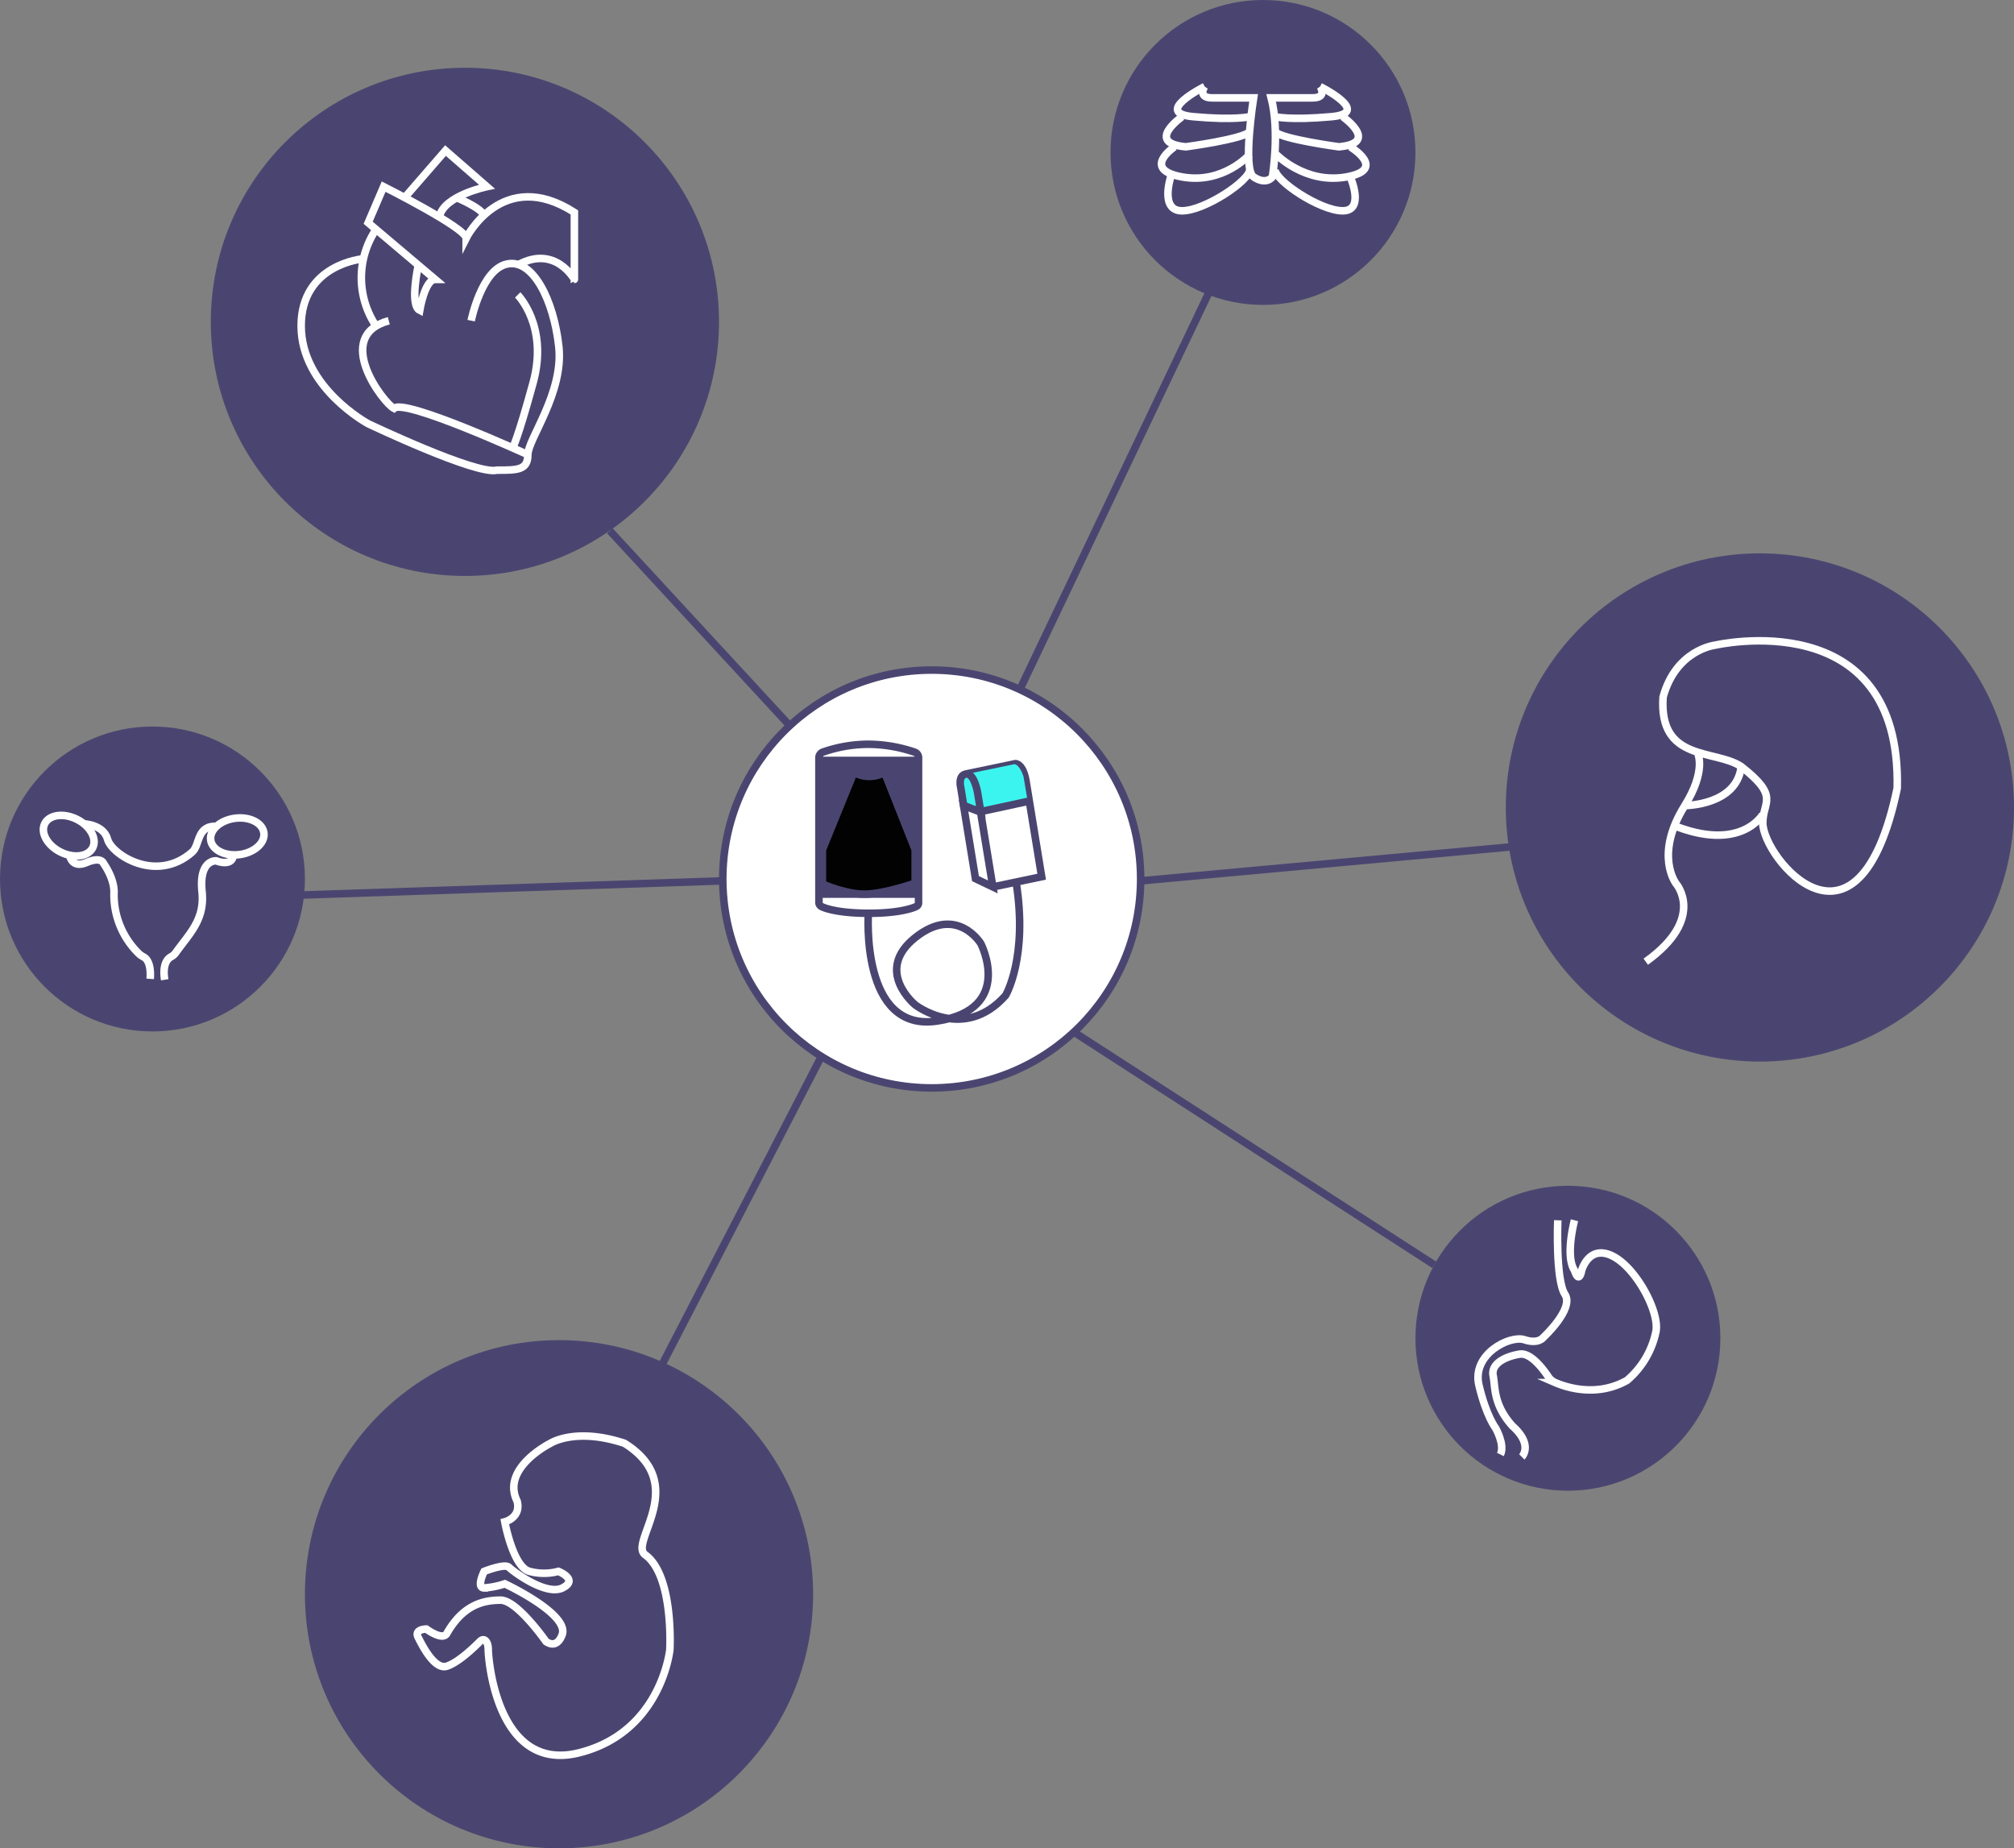 <svg xmlns="http://www.w3.org/2000/svg" viewBox="0 0 535 491"><rect x="0" y="0" width="535" height="491" fill="#808080" stroke="none"/><defs><style>.cls-1{fill:#fff;}.cls-1,.cls-2,.cls-4,.cls-5{stroke:#4a4570;}.cls-1,.cls-2,.cls-4,.cls-5,.cls-7{stroke-miterlimit:10;stroke-width:2px;}.cls-2,.cls-6{fill:#4a4570;}.cls-3{fill:#3bf4ef;}.cls-4,.cls-7{fill:none;}.cls-5{fill:#020202;}.cls-7{stroke:#fff;}</style></defs><title>Fichier 14</title><g id="Calque_2" data-name="Calque 2"><g id="Calque_6" data-name="Calque 6"><circle class="cls-1" cx="247.5" cy="233.5" r="55.5"/><path class="cls-1" d="M243,199.82a1.53,1.53,0,0,1,1,1.44v38.58a1.06,1.06,0,0,1-.57.94c-1.44.74-5.58,1.83-12.54,1.83s-11.12-1-12.68-1.8a1.19,1.19,0,0,1-.67-1.07V201.3a1.6,1.6,0,0,1,1.06-1.51,36.94,36.94,0,0,1,12.06-2.08A38.73,38.73,0,0,1,243,199.82Z"/><rect class="cls-2" x="218.46" y="202.01" width="24.66" height="35.51"/><path class="cls-1" d="M256.55,205.62l13.19-2.76s2-.1,2.81,4.58l4.16,25.45-13,2.73"/><path class="cls-3" d="M269.47,203l-13,2.7-.82.42-.59.94v1.35l1,5.6,4.38,1.73L273,212.89l-1.1-6.52S271,203.22,269.47,203Z"/><path class="cls-4" d="M256,214l4.54,1.75-.84-5.13s-.88-5.36-3.11-5-1.36,3.69-1.36,3.69Z"/><path class="cls-5" d="M226.83,205.18a8.24,8.24,0,0,0,8.14,0l8.14,20.54v8.89s-8.42,2.92-13.48,2.92-11.17-2.7-11.17-2.7v-9.1Z"/><line class="cls-4" x1="260.54" y1="215.59" x2="273.47" y2="212.79"/><path class="cls-4" d="M230.68,242.5S228.42,274.4,249,271.23s11.54-20.58,11.54-20.58-6.33-10.41-17.42-1.58,0,17.87,0,17.87,12.89,10,24-2.49c0,0,6-10,2.8-30.13"/><rect class="cls-6" x="230" y="242.73" width="1.36" height="2.04"/><polygon class="cls-1" points="255.96 213.99 259.13 233.41 263.74 235.61 260.49 215.74 255.96 213.99"/><circle class="cls-6" cx="123.5" cy="85.5" r="67.5"/><circle class="cls-6" cx="148.5" cy="423.5" r="67.5"/><circle class="cls-6" cx="467.5" cy="214.5" r="67.5"/><circle class="cls-6" cx="40.5" cy="233.5" r="40.5"/><circle class="cls-6" cx="416.5" cy="355.5" r="40.5"/><circle class="cls-6" cx="335.5" cy="40.5" r="40.5"/><line class="cls-4" x1="162" y1="141" x2="210" y2="193"/><line class="cls-4" x1="271" y1="183" x2="321" y2="78"/><line class="cls-4" x1="303" y1="234" x2="401" y2="225"/><line class="cls-4" x1="192" y1="234" x2="73" y2="238"/><line class="cls-4" x1="218" y1="281" x2="172" y2="370"/><line class="cls-4" x1="285" y1="274" x2="381" y2="336"/><path class="cls-7" d="M320,23s-14,7-3,8,15,0,15,0"/><path class="cls-7" d="M314,31s-10,7,1,8c0,0,15-2,17-4"/><path class="cls-7" d="M312,39s-9,6,2,8,18-6,18-6"/><path class="cls-7" d="M311,47s-3,9,3,9,18-8,18-11"/><path class="cls-7" d="M320,23s-2,3,2,3h11s-3,19,0,21c3.43,2.29,5,0,5,0s2-12-.32-21h11c4,0,2-3,2-3"/><path class="cls-7" d="M350.68,23s14,7,3,8-15,0-15,0"/><path class="cls-7" d="M356.68,31s10,7-1,8c0,0-15-2-17-4"/><path class="cls-7" d="M358.68,39s10,6-1,8S339,41,339,41"/><path class="cls-7" d="M358.68,47s4,9-2,9-18-8-18-11"/><path class="cls-7" d="M455.6,171.39s49.53-11.52,48.38,38c-10.37,49.53-35.71,18.43-35.71,9.22,0-5.76,4.61-6.91-5.76-15-6.91-4.61-21.89-1.15-20.73-18.43C445.23,172.54,455.6,171.39,455.6,171.39Z"/><path class="cls-7" d="M451,200.19s2.3,4.61-3.46,13.82c-8.21,13.14-2.3,20.73-2.3,20.73s8.06,9.22-8.06,20.73"/><path class="cls-7" d="M468.27,216.32s-5.76,10.37-24.26,2.73"/><path class="cls-7" d="M447.54,214s13.82,0,15-10.37"/><path class="cls-7" d="M96.43,68.76S80,70.13,80,86.56s17.8,26,17.8,26S126.56,126.27,132,124.9c5.48,0,8.22,0,8.22-4.11s9.59-16.43,8.22-28.76-6.85-23.28-13.69-21.91-9.59,15.06-9.59,15.06"/><path class="cls-7" d="M140.25,120.8s-32.87-15.06-35.6-12.32c-2.74-1.37-16.43-19.17-1.37-23.28"/><path class="cls-7" d="M99.89,60.94a23.07,23.07,0,0,0,0,25.67"/><path class="cls-7" d="M107.5,52.48,118.34,40l11,9.59s-11.52,2.38-12.61,8"/><path class="cls-7" d="M111.12,70.44s-2.36,10.64.37,12c0,0,1.37-8.22,4.11-8.22L97.8,59.17l4.11-9.59s21.91,11,21.91,13.69c0,0,9.59-19.17,28.76-6.85v17.8S147.51,65,137.72,70.3"/><path class="cls-7" d="M121.31,52.51s6.51,2.7,7.25,4.68"/><path class="cls-7" d="M137.52,78.34s8.22,8.22,4.11,23.28S136.18,119,136.18,119"/><ellipse class="cls-7" cx="18.25" cy="222.01" rx="4.86" ry="7.13" transform="translate(-188.41 138.87) rotate(-63.39)"/><ellipse class="cls-7" cx="63.03" cy="222.2" rx="7.13" ry="4.86" transform="translate(-28.83 10.28) rotate(-7.6)"/><path class="cls-7" d="M22.28,218.85s5.25.16,6.3,4.12,12.89,11.84,22.51,3.35c2.06-1.82,1.09-7.07,6.44-6.81"/><path class="cls-7" d="M62,227.1c-.28,3.32-4.57,1.57-4.57,1.57s-4.65-.39-3.76,8.2c.77,7.45-3.34,11.1-7,16.23a3.52,3.52,0,0,1-1.22,1.06c-.9.48-2.36,1.92-1.7,6.11"/><path class="cls-7" d="M18.5,227.2s.5,3.62,4.5,1.92,4.53.28,4.53.28,3,4.08,2.75,8a21.84,21.84,0,0,0,6.5,15.83,5.71,5.71,0,0,0,1.4,1c.73.39,2,1.66,1.72,5.81"/><path class="cls-7" d="M146.15,383.44S133,390,137.38,398.79c1.1,4.39-3.29,5.48-3.29,5.48s2.19,12.06,6.58,13.16a14.91,14.91,0,0,0,7.67,0s5.48,2.19,1.1,4.39-13.16-4.39-14.25-5.48-6.58,1.1-6.58,1.1-2.19,4.39,0,4.39a22.3,22.3,0,0,0,5.48-1.1s16.45,7.67,15.35,13.16c0,0-1.1,4.39-4.39,2.19,0,0-7.67-11-12.06-11s-9.87,1.1-14.25,8.77c-1.1,2.19-5.48-1.1-5.48-1.1s-3.29,0-2.19,2.19,4.39,8.77,7.67,7.67,7.67-5.48,8.77-6.58,2.19,0,2.19,2.19,2.19,32.89,24.12,27.41,24.12-27.41,24.12-27.41,1.1-19.73-6.58-25.22c-4.39-3.29,12.06-18.64-5.48-29.6C152.73,379.06,146.15,383.44,146.15,383.44Z"/><path class="cls-7" d="M413.81,324.16s-.63,15.87,1.9,19.68S410,355.26,410,355.26s-1.27,1.9-5.08.63-14,3.81-12.06,12.06,4.44,11.43,4.44,11.43,2.54,4.44,1.27,7"/><path class="cls-7" d="M418.25,324.16s-2.44,9.14-.15,13.09a3.13,3.13,0,0,1,.24.51c1.21,3.35,1.81-.27,1.81-.27s1.9-7,8.25-3.81,12.7,15.23,11.43,20.31a23.07,23.07,0,0,1-7.62,12.7c-8,4.52-16.06,1.89-19.07.59a4.21,4.21,0,0,1-1.85-1.55c-1.34-2-4.69-6.52-7.65-6-3.81.63-7.62,2.54-7,5.71s0,7.62,5.08,13.33c5.71,5.08,2.54,8.25,2.54,8.25"/></g></g></svg>